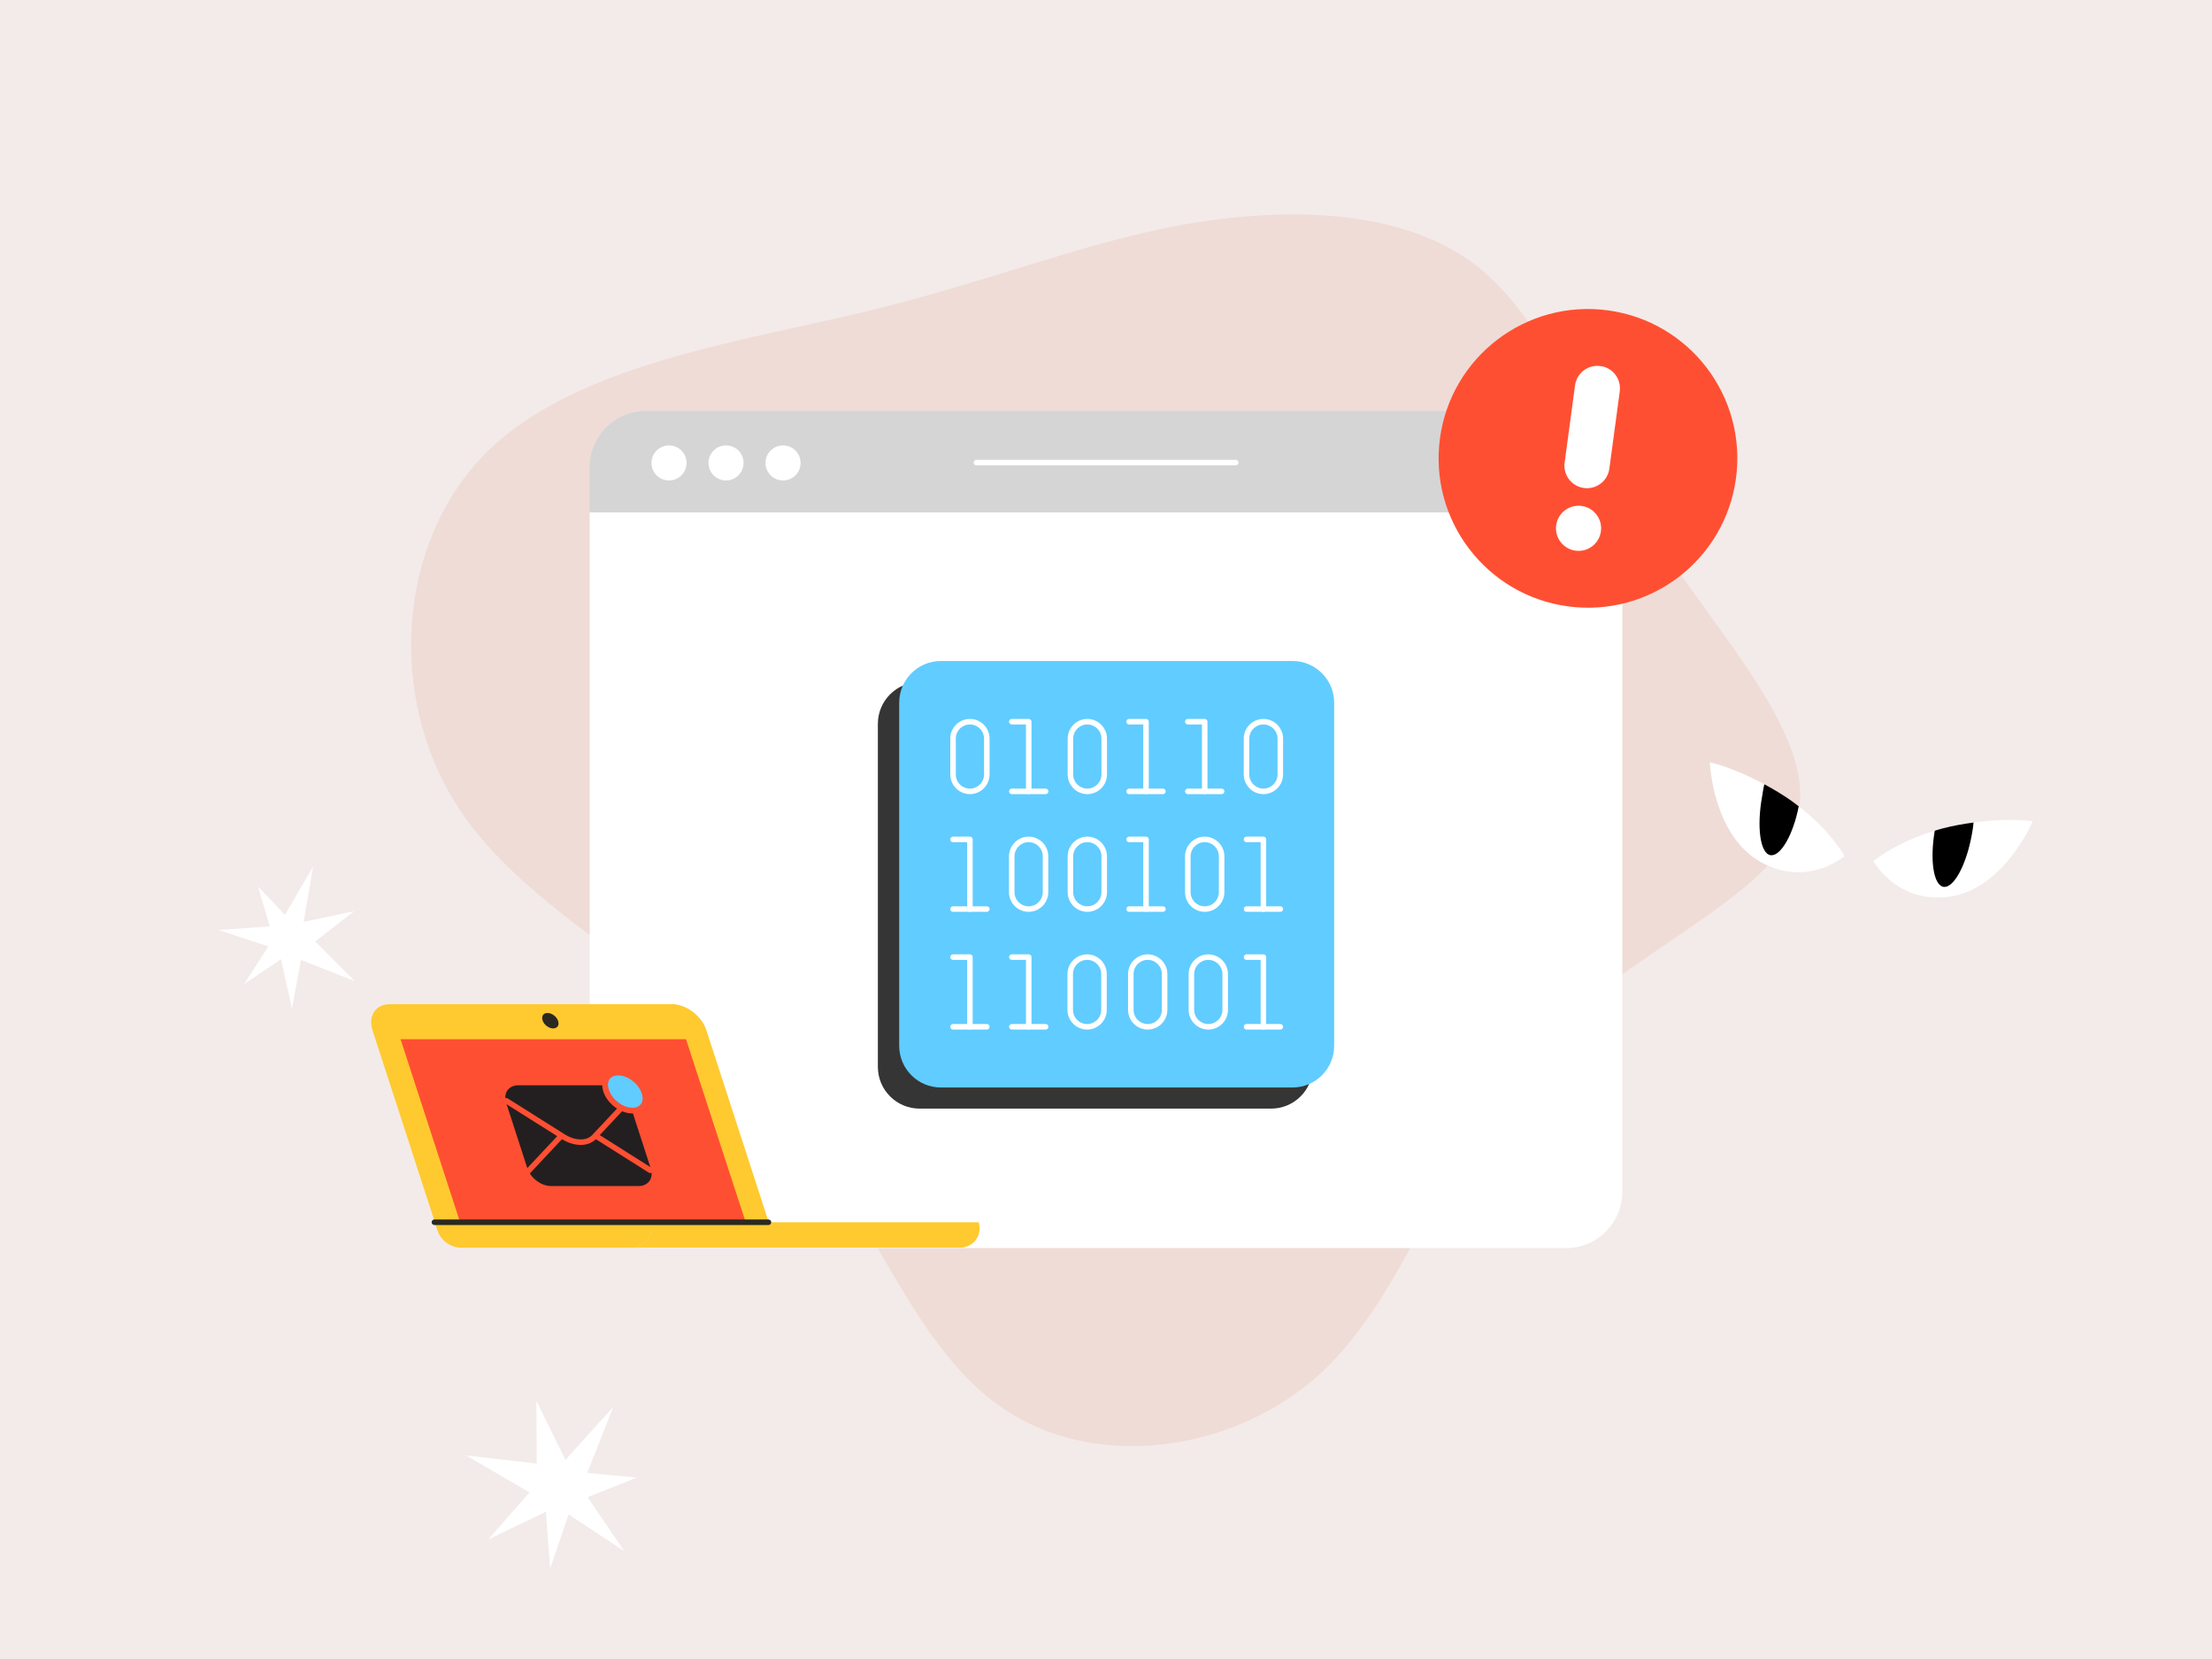 <svg xmlns="http://www.w3.org/2000/svg" height="1200" width="1600" version="1.1" xmlns:xlink="http://www.w3.org/1999/xlink" xmlns:svgjs="http://svgjs.com/svgjs"><rect fill="#f3ebe9" width="1600" height="1200"></rect><g><path d="M1063.96 189.12C1117.62 228.51 1144.11 306.63 1193.7 383.38 1243.28 460.14 1316.64 535.54 1299.66 592.6 1282.68 649.65 1176.04 687.69 1110.15 759.01 1044.26 830.34 1019.13 934.26 955.28 993.36 891.43 1051.77 788.86 1064.68 722.29 1016.45 655.05 968.9 624.48 860.22 555.2 783.47 486.59 706.03 379.95 660.52 330.36 582.41 280.1 503.61 287.57 392.22 350.74 328.36 413.91 264.51 532.78 247.53 624.48 225.8 716.86 203.38 781.39 176.21 854.75 162.63 928.11 149.72 1009.62 150.4 1063.96 189.12Z" fill="#efdcd7" opacity="1" stroke-width="4" stroke="none"></path></g><g><path d="M467.23 310.29L1132.77 313.1C1155.25 313.1 1161.41 315.46 1161.41 337.94L1173.47 370.66V862.06C1173.47 884.54 1155.25 902.76 1132.77 902.76H467.23C444.75 902.76 426.53 884.54 426.53 862.06V370.66L437.5 337.94C437.5 315.46 444.75 310.29 467.23 310.29Z" fill="#ffffff" opacity="1" stroke-width="4" stroke="none"></path><path d="M467.23 297.24H1132.77C1155.25 297.24 1173.47 315.46 1173.47 337.94V370.66H426.53V337.94C426.53 315.46 444.75 297.24 467.23 297.24Z" fill="#d5d5d5" opacity="1" stroke-width="4" stroke="none"></path><path d="M483.91 347.55C490.92 347.55 496.6 341.86 496.6 334.86 496.6 327.85 490.92 322.17 483.91 322.17 476.91 322.17 471.22 327.85 471.22 334.86 471.22 341.86 476.91 347.55 483.91 347.55Z" fill="#ffffff" opacity="1" stroke-width="4" stroke="none"></path><path d="M525.16 347.55C532.16 347.55 537.85 341.86 537.85 334.86 537.85 327.85 532.16 322.17 525.16 322.17 518.15 322.17 512.47 327.85 512.47 334.86 512.47 341.86 518.15 347.55 525.16 347.55Z" fill="#ffffff" opacity="1" stroke-width="4" stroke="none"></path><path d="M566.4 347.55C573.41 347.55 579.09 341.86 579.09 334.86 579.09 327.85 573.41 322.17 566.4 322.17 559.39 322.17 553.71 327.85 553.71 334.86 553.71 341.86 559.39 347.55 566.4 347.55Z" fill="#ffffff" opacity="1" stroke-width="4" stroke="none"></path><path d="M706.27 334.58H893.82" stroke="#ffffff" stroke-width="4" stroke-linecap="round" stroke-linejoin="round" opacity="1" fill="none"></path></g><g><path d="M665.15 493.38H919.44C936.08 493.38 949.6 506.9 949.6 523.55V771.73C949.6 788.37 936.08 801.89 919.44 801.89H665.15C648.5 801.89 634.99 788.37 634.99 771.73V523.55C634.99 506.9 648.5 493.38 665.15 493.38Z" fill="#353535" opacity="1" stroke-width="4" stroke="none"></path><path d="M680.57 478.11H934.86C951.51 478.11 965.03 491.63 965.03 508.27V756.45C965.03 773.1 951.51 786.62 934.86 786.62H680.57C663.93 786.62 650.41 773.1 650.41 756.45V508.27C650.41 491.63 663.93 478.11 680.57 478.11Z" fill="#61ccff" opacity="1" stroke-width="4" stroke="none"></path><path d="M744.03 607.16C750.75 607.16 756.25 612.66 756.25 619.38V645.35C756.25 652.07 750.75 657.56 744.03 657.56 737.31 657.56 731.81 652.07 731.81 645.35V619.38C731.89 612.66 737.31 607.16 744.03 607.16Z" stroke="#ffffff" stroke-width="4" stroke-linecap="round" stroke-linejoin="round" opacity="1" fill="none"></path><path d="M786.49 607.16C793.21 607.16 798.71 612.66 798.71 619.38V645.35C798.71 652.07 793.21 657.56 786.49 657.56 779.77 657.56 774.27 652.07 774.27 645.35V619.38C774.35 612.66 779.77 607.16 786.49 607.16Z" stroke="#ffffff" stroke-width="4" stroke-linecap="round" stroke-linejoin="round" opacity="1" fill="none"></path><path d="M689.36 607.16H701.57V657.56" stroke="#ffffff" stroke-width="4" stroke-linecap="round" stroke-linejoin="round" opacity="1" fill="none"></path><path d="M689.36 657.56H713.79" stroke="#ffffff" stroke-width="4" stroke-linecap="round" stroke-linejoin="round" opacity="1" fill="none"></path><path d="M816.73 607.16H828.95V657.56" stroke="#ffffff" stroke-width="4" stroke-linecap="round" stroke-linejoin="round" opacity="1" fill="none"></path><path d="M816.73 657.56H841.17" stroke="#ffffff" stroke-width="4" stroke-linecap="round" stroke-linejoin="round" opacity="1" fill="none"></path><path d="M871.4 607.16C878.12 607.16 883.62 612.66 883.62 619.38V645.35C883.62 652.07 878.12 657.56 871.4 657.56 864.68 657.56 859.19 652.07 859.19 645.35V619.38C859.19 612.66 864.68 607.16 871.4 607.16Z" stroke="#ffffff" stroke-width="4" stroke-linecap="round" stroke-linejoin="round" opacity="1" fill="none"></path><path d="M901.64 607.16H913.86V657.56" stroke="#ffffff" stroke-width="4" stroke-linecap="round" stroke-linejoin="round" opacity="1" fill="none"></path><path d="M901.64 657.56H926.08" stroke="#ffffff" stroke-width="4" stroke-linecap="round" stroke-linejoin="round" opacity="1" fill="none"></path><path d="M701.57 522.02C708.29 522.02 713.79 527.52 713.79 534.24V560.2C713.79 566.92 708.29 572.42 701.57 572.42 694.85 572.42 689.36 566.92 689.36 560.2V534.24C689.36 527.52 694.85 522.02 701.57 522.02Z" stroke="#ffffff" stroke-width="4" stroke-linecap="round" stroke-linejoin="round" opacity="1" fill="none"></path><path d="M786.49 522.02C793.21 522.02 798.71 527.52 798.71 534.24V560.2C798.71 566.92 793.21 572.42 786.49 572.42 779.77 572.42 774.27 566.92 774.27 560.2V534.24C774.35 527.52 779.77 522.02 786.49 522.02Z" stroke="#ffffff" stroke-width="4" stroke-linecap="round" stroke-linejoin="round" opacity="1" fill="none"></path><path d="M913.86 522.02C920.58 522.02 926.08 527.52 926.08 534.24V560.2C926.08 566.92 920.58 572.42 913.86 572.42 907.14 572.42 901.64 566.92 901.64 560.2V534.24C901.64 527.52 907.14 522.02 913.86 522.02Z" stroke="#ffffff" stroke-width="4" stroke-linecap="round" stroke-linejoin="round" opacity="1" fill="none"></path><path d="M731.89 522.02H744.11V572.42" stroke="#ffffff" stroke-width="4" stroke-linecap="round" stroke-linejoin="round" opacity="1" fill="none"></path><path d="M731.89 572.42H756.33" stroke="#ffffff" stroke-width="4" stroke-linecap="round" stroke-linejoin="round" opacity="1" fill="none"></path><path d="M816.73 522.02H828.95V572.42" stroke="#ffffff" stroke-width="4" stroke-linecap="round" stroke-linejoin="round" opacity="1" fill="none"></path><path d="M816.73 572.42H841.17" stroke="#ffffff" stroke-width="4" stroke-linecap="round" stroke-linejoin="round" opacity="1" fill="none"></path><path d="M859.19 522.02H871.4V572.42" stroke="#ffffff" stroke-width="4" stroke-linecap="round" stroke-linejoin="round" opacity="1" fill="none"></path><path d="M859.19 572.42H883.62" stroke="#ffffff" stroke-width="4" stroke-linecap="round" stroke-linejoin="round" opacity="1" fill="none"></path><path d="M874 692.31C880.72 692.31 886.22 697.81 886.22 704.53V730.49C886.22 737.21 880.72 742.71 874 742.71 867.28 742.71 861.78 737.21 861.78 730.49V704.53C861.78 697.81 867.28 692.31 874 692.31Z" stroke="#ffffff" stroke-width="4" stroke-linecap="round" stroke-linejoin="round" opacity="1" fill="none"></path><path d="M786.34 692.31C793.06 692.31 798.55 697.81 798.55 704.53V730.49C798.55 737.21 793.06 742.71 786.34 742.71 779.62 742.71 774.12 737.21 774.12 730.49V704.53C774.12 697.81 779.62 692.31 786.34 692.31Z" stroke="#ffffff" stroke-width="4" stroke-linecap="round" stroke-linejoin="round" opacity="1" fill="none"></path><path d="M830.17 692.31C836.89 692.31 842.39 697.81 842.39 704.53V730.49C842.39 737.21 836.89 742.71 830.17 742.71 823.45 742.71 817.95 737.21 817.95 730.49V704.53C817.95 697.81 823.45 692.31 830.17 692.31Z" stroke="#ffffff" stroke-width="4" stroke-linecap="round" stroke-linejoin="round" opacity="1" fill="none"></path><path d="M901.64 692.31H913.86V742.71" stroke="#ffffff" stroke-width="4" stroke-linecap="round" stroke-linejoin="round" opacity="1" fill="none"></path><path d="M901.64 742.71H926.08" stroke="#ffffff" stroke-width="4" stroke-linecap="round" stroke-linejoin="round" opacity="1" fill="none"></path><path d="M731.89 692.31H744.11V742.71" stroke="#ffffff" stroke-width="4" stroke-linecap="round" stroke-linejoin="round" opacity="1" fill="none"></path><path d="M731.89 742.71H756.33" stroke="#ffffff" stroke-width="4" stroke-linecap="round" stroke-linejoin="round" opacity="1" fill="none"></path><path d="M689.36 692.31H701.57V742.71" stroke="#ffffff" stroke-width="4" stroke-linecap="round" stroke-linejoin="round" opacity="1" fill="none"></path><path d="M689.36 742.71H713.79" stroke="#ffffff" stroke-width="4" stroke-linecap="round" stroke-linejoin="round" opacity="1" fill="none"></path></g><g><path d="M217.7 694.33L256.48 709.59 228.03 680.99 256.1 659.11 219.61 666.84 226.5 626.75 206.1 661.76 186.61 641.21 195.14 670.07 158.22 672.72 194.13 684.59 176.5 711.86 203.24 693.8 211.19 729.34 217.7 694.33Z" fill="#ffffff" opacity="1" stroke-width="4" stroke="none"></path></g><g><path d="M383.03 1079.49L337.24 1052.78 388.23 1058.67 388.04 1013.38 409 1056 443.64 1017.59 424.71 1065.46 460.59 1068.78 425.06 1082.96 451.42 1121.91 411.28 1095.4 397.95 1134.45 394.87 1093.51 353.15 1113.54 383.03 1079.49Z" fill="#ffffff" opacity="1" stroke-width="4" stroke="none"></path></g><g><path d="M314.99 885.39L269.45 745.21C267.76 739.95 268.23 735.16 270.86 731.5 273.3 728.12 277.34 726.33 282.13 726.33H485.98C496.4 726.33 507.57 734.78 510.95 745.21L556.49 885.39H314.99Z" fill="#ffc930" opacity="1" stroke-width="4" stroke="none"></path><path d="M457.06 902.48C458.56 902.39 459.97 902.2 461.37 901.73 464.94 900.6 467.85 898.07 469.54 894.78 471.23 891.49 471.52 887.64 470.39 884.08H707.85C708.32 885.48 708.6 886.99 708.6 888.49 708.6 896.19 702.31 902.48 694.52 902.48 694.52 902.48 457.06 902.48 457.06 902.48Z" fill="#ffc930" opacity="1" stroke-width="4" stroke="none"></path><path d="M333.86 902.48C325.87 902.48 318.74 897.32 316.3 889.71L314.51 884.08H470.47C470.94 885.48 471.22 886.89 471.22 888.4 471.22 896.19 464.93 902.48 457.23 902.48H333.86Z" fill="#ffc930" opacity="1" stroke-width="4" stroke="none"></path><path d="M332.83 884.17L289.73 751.68H496.21L539.4 884.17H332.83Z" fill="#ff4f32" opacity="1" stroke-width="4" stroke="none"></path><path d="M398.46 857.88C391.42 857.88 383.82 852.15 381.47 845.11L366.17 797.88C365.04 794.31 365.32 791.03 367.1 788.58 368.79 786.33 371.52 785.02 374.8 785.02H438.37C445.41 785.02 453.02 790.74 455.37 797.79L470.67 845.02C471.8 848.58 471.52 851.87 469.73 854.31 468.04 856.56 465.32 857.88 462.03 857.88H398.46Z" fill="#231f20" opacity="1" stroke-width="4" stroke="none"></path><path d="M314.24 884.08H555.83" stroke="#2a2821" stroke-width="4" stroke-linecap="round" stroke-linejoin="round" opacity="1" fill="none"></path><path d="M454.98 795.53L429.91 822.29C425.03 827.46 415.83 827.46 407.56 822.29L366.16 796.19" stroke="#ff4f32" stroke-width="4" stroke-linecap="round" opacity="1" fill="none"></path><path d="M430.85 821.54L470.38 846.52" stroke="#ff4f32" stroke-width="4" stroke-linecap="round" opacity="1" fill="none"></path><path d="M382.12 847.08L405.78 821.82" stroke="#ff4f32" stroke-width="4" stroke-linecap="round" opacity="1" fill="none"></path><path d="M457.43 803.42C449.54 803.42 441 796.94 438.37 789.05 437.15 785.3 437.43 781.82 439.31 779.38 441 777.13 443.72 775.82 447.2 775.82 455.08 775.82 463.63 782.29 466.26 790.27 467.48 794.03 467.2 797.5 465.32 799.95 463.63 802.11 460.81 803.42 457.43 803.42Z" fill="#61ccff" opacity="1" stroke-width="4" stroke="none"></path><path d="M400.16 743.89C396.96 743.89 393.49 741.26 392.46 738.07 391.99 736.57 392.08 735.16 392.83 734.13 393.49 733.19 394.62 732.72 396.02 732.72 399.22 732.72 402.69 735.35 403.72 738.54 404.19 740.04 404.1 741.45 403.35 742.48 402.6 743.33 401.47 743.89 400.16 743.89Z" fill="#2a2821" opacity="1" stroke-width="4" stroke="none"></path><path d="M457.43 805.39C448.7 805.39 439.22 798.26 436.4 789.52 434.99 785.11 435.37 781.07 437.62 777.97 439.68 775.16 443.07 773.56 447.2 773.56 455.93 773.56 465.41 780.7 468.23 789.43 469.64 793.84 469.26 797.88 467.01 800.98 464.85 803.89 461.47 805.39 457.43 805.39ZM447.1 777.88C444.38 777.88 442.22 778.82 441 780.51 439.59 782.48 439.4 785.2 440.44 788.3 442.69 795.35 450.58 801.26 457.52 801.26 457.71 801.26 457.81 801.26 457.99 801.26 460.15 801.26 462.22 800.32 463.63 798.63 465.04 796.66 465.22 793.94 464.19 790.84 461.84 783.7 454.05 777.88 447.1 777.88Z" fill="#ff4f32" opacity="1" stroke-width="4" stroke="none"></path></g><g><path d="M1134.2 438.6C1193.33 446.57 1247.71 405.09 1255.68 345.96 1263.64 286.84 1222.16 232.45 1163.04 224.49 1103.91 216.53 1049.53 258 1041.56 317.13 1033.6 376.25 1075.08 430.64 1134.2 438.6Z" fill="#ff4f32" opacity="1" stroke-width="4" stroke="none"></path><path d="M1171.61 283.13L1164.09 338.98C1162.88 347.94 1154.7 354.19 1145.73 352.98 1136.77 351.77 1130.53 343.59 1131.74 334.62L1139.26 278.78C1140.46 269.81 1148.65 263.57 1157.61 264.78 1166.59 265.88 1172.82 274.17 1171.61 283.13Z" fill="#ffffff" opacity="1" stroke-width="4" stroke="none"></path><path d="M1139.63 398.31C1148.56 399.52 1156.78 393.25 1157.98 384.32 1159.19 375.38 1152.92 367.16 1143.99 365.96 1135.05 364.76 1126.83 371.02 1125.63 379.96 1124.43 388.89 1130.69 397.11 1139.63 398.31Z" fill="#ffffff" opacity="1" stroke-width="4" stroke="none"></path></g><g><path d="M1401.4 649.19C1369.75 649.19 1355.3 623.25 1355.17 622.99 1355.23 622.92 1359.74 619.02 1368.14 614.18 1374.79 610.35 1386.08 604.91 1399.45 600.88 1401.6 600.21 1413.9 604.1 1413.9 604.1 1413.9 604.1 1420.55 595.91 1427.54 594.97 1438.02 593.55 1447.36 593.08 1453.95 593.08 1464.16 593.08 1470.27 594.02 1470.34 594.02 1470.27 594.16 1465.03 606.52 1454.95 619.42 1445.61 631.32 1430.16 646.03 1409.46 648.72 1406.77 649.06 1404.02 649.19 1401.4 649.19Z" fill="#ffffff" opacity="1" stroke-width="4" stroke="none"></path><path d="M1406.5 641.53C1406.24 641.53 1405.97 641.53 1405.7 641.47 1398.58 640.12 1395.82 622.25 1399.45 600.88 1401.33 600.34 1403.55 599.6 1405.5 599.13 1412.55 597.32 1419.88 595.97 1427.54 594.97 1427.27 598.06 1426.73 601.35 1426.26 603.77 1422.43 624.93 1413.76 641.53 1406.5 641.53Z" fill="#000000" opacity="1" stroke-width="4" stroke="none"></path><path d="M1300.74 630.92C1291.87 630.92 1283 628.56 1274.4 623.99 1255.98 614.12 1246.71 594.9 1242.21 580.52 1237.3 564.93 1236.77 551.49 1236.77 551.35 1236.97 551.42 1253.77 555.05 1276.21 567.28 1282.39 570.64 1284.34 582.74 1284.34 582.74 1284.34 582.74 1299.39 581.93 1301.01 583.21 1324.12 600.88 1334.07 618.95 1334.13 619.16 1334.13 619.36 1320.56 630.92 1300.74 630.92 1300.8 630.92 1300.8 630.92 1300.74 630.92Z" fill="#ffffff" opacity="1" stroke-width="4" stroke="none"></path><path d="M1281.39 618.62C1281.12 618.62 1280.78 618.62 1280.51 618.55 1273.19 617.21 1270.57 598.12 1274.6 576.02 1275.07 573.19 1275.4 570.3 1276.21 567.28 1282.93 570.91 1289.78 575.01 1295.97 579.38 1297.58 580.52 1299.53 582.06 1301.07 583.27 1297.04 603.7 1288.37 618.62 1281.39 618.62Z" fill="#000000" opacity="1" stroke-width="4" stroke="none"></path></g></svg>